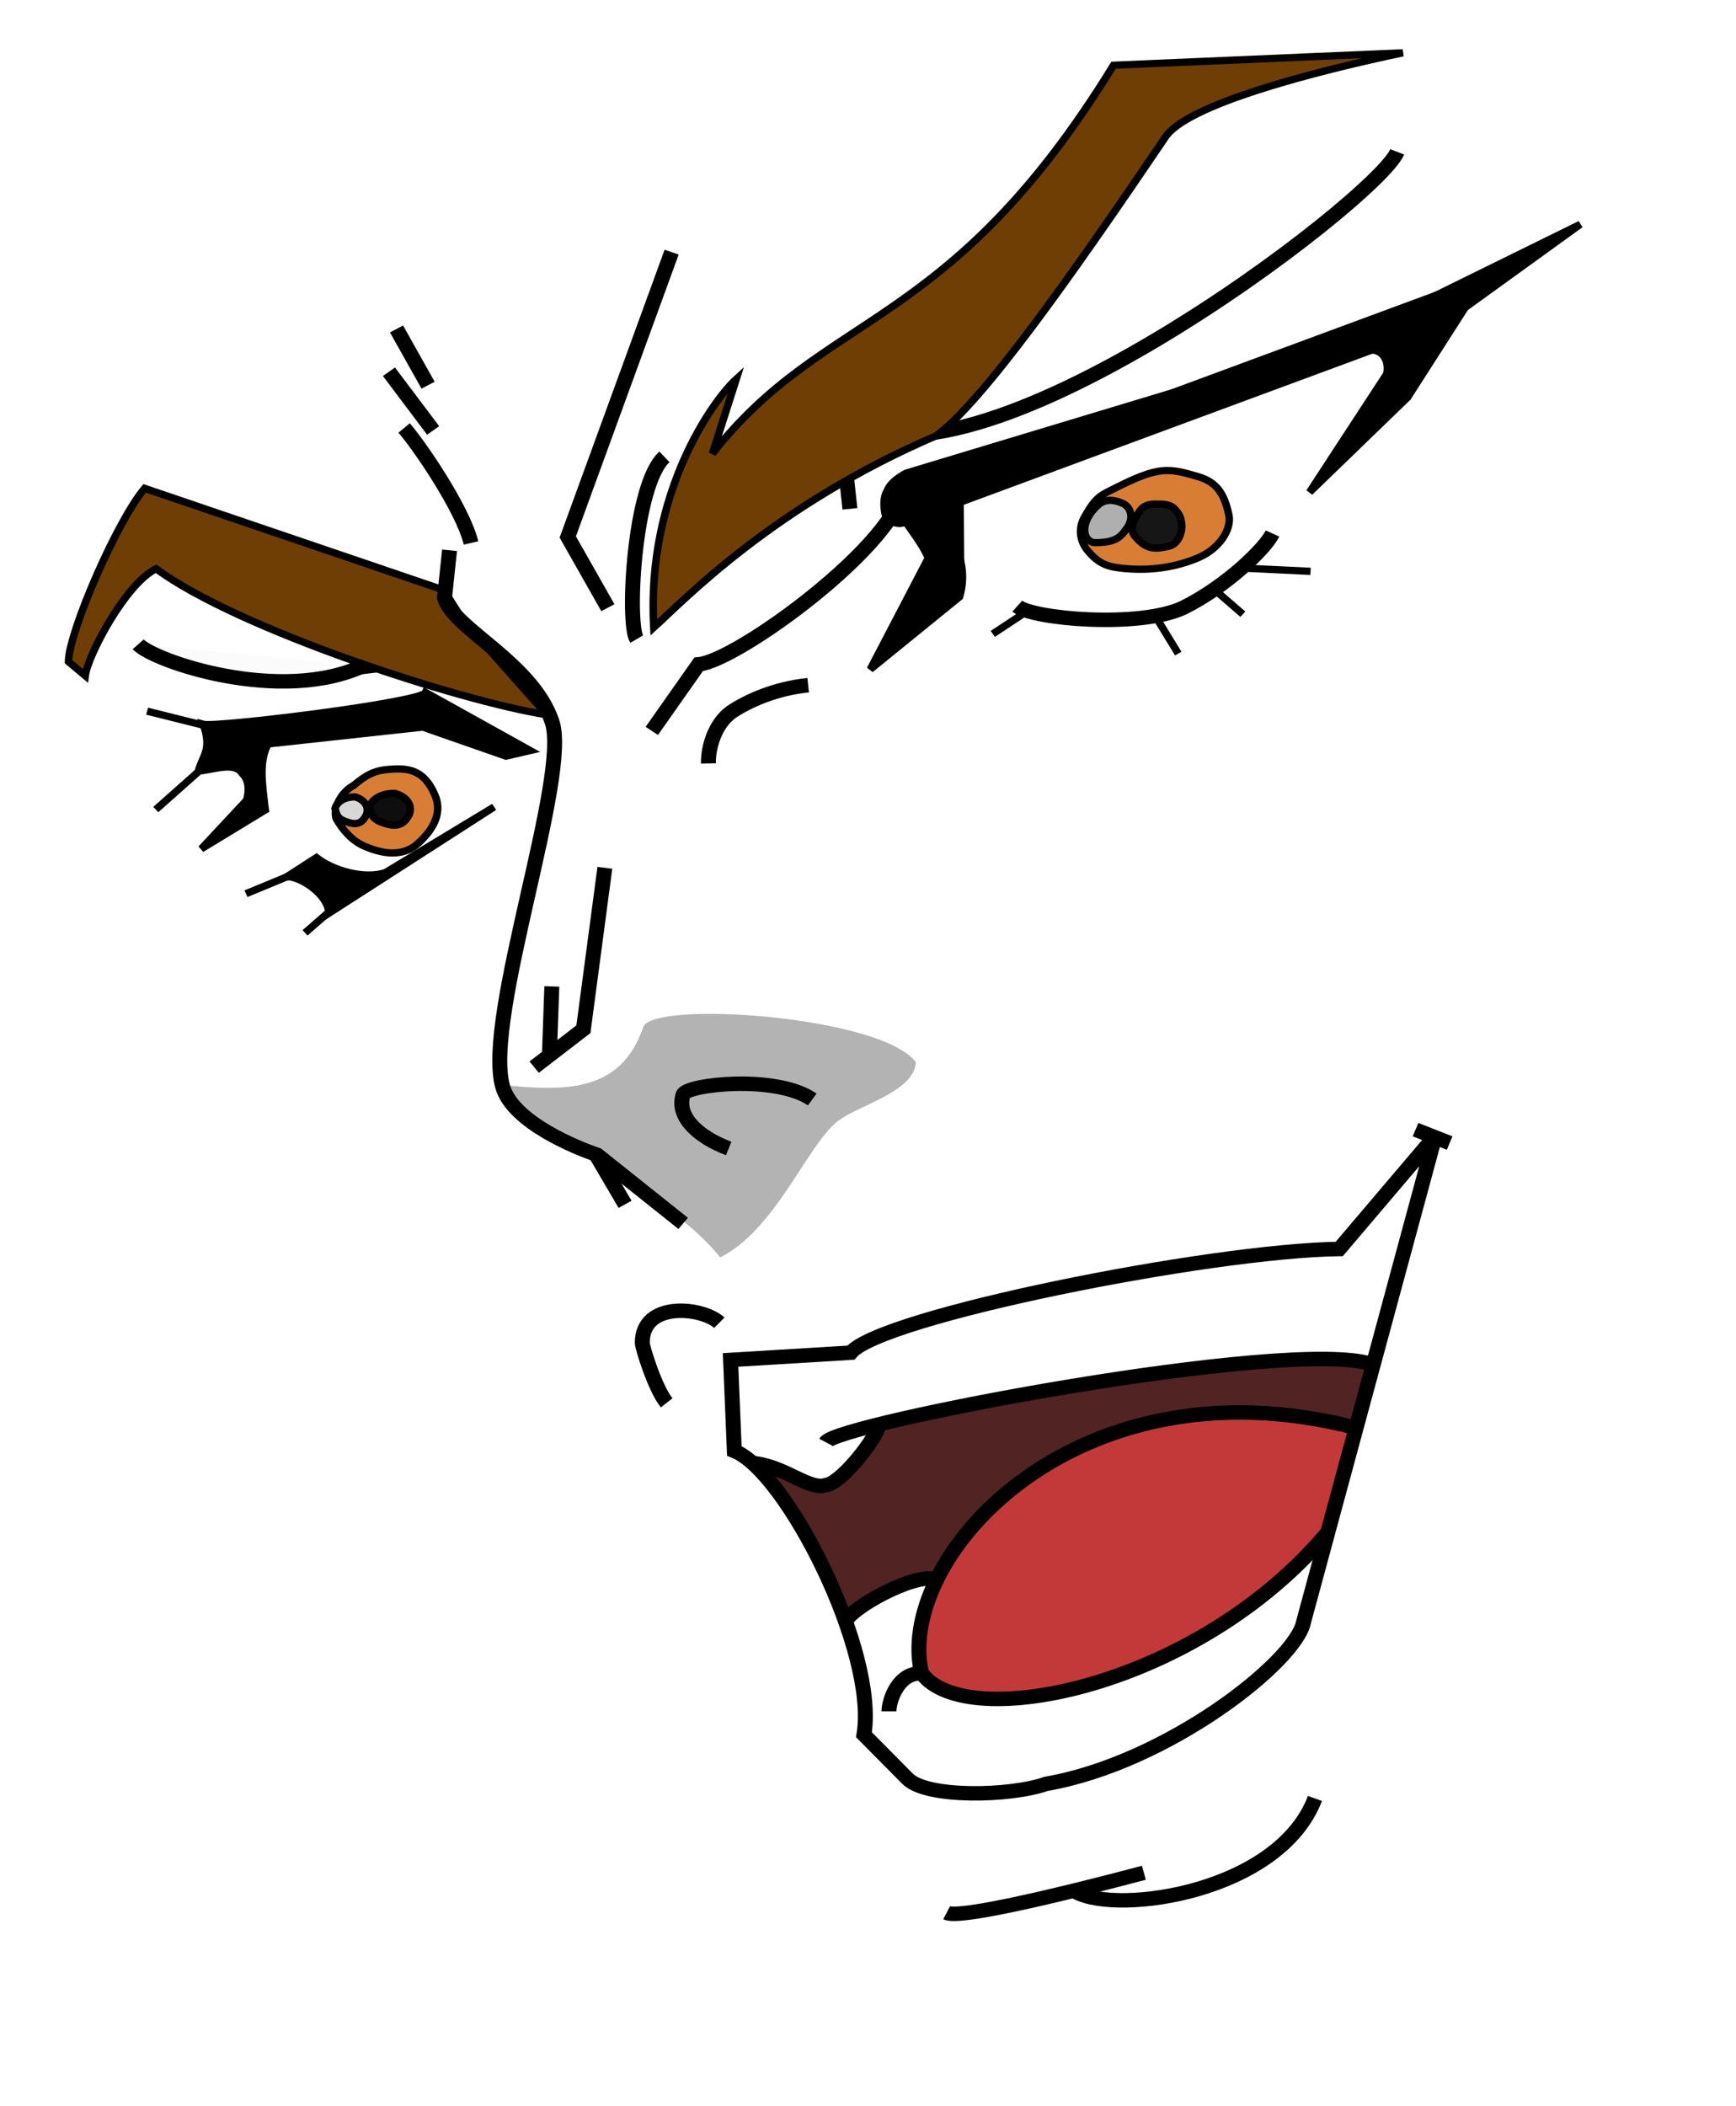<?xml version="1.0" encoding="utf-8"?>
<svg viewBox="-3345.225 -4384.957 8184.976 9925.397" xmlns="http://www.w3.org/2000/svg">
  <path style="stroke: rgb(0, 0, 0); fill: rgb(81, 35, 35);" d="M 3018.929 2377.26 L 3112.866 2054.352 C 2388.405 1973.933 775.899 2365.377 776.181 2365.518 C 581.83 2740.458 511.88 2586.525 271.269 2547.522 C 432.446 2735.396 630.652 3134.628 652.888 3234.436 C 699.857 3187.285 964.055 3025.379 1057.992 3034.82 C 1416.213 2413.821 2471.307 2089.08 3018.929 2377.26 Z"/>
  <path style="stroke: rgb(0, 0, 0); fill: rgb(195, 57, 57);" d="M 2907.378 2870.43 C 2694.268 3230.804 1482.751 3890.382 999.281 3486.892 C 831.248 2645.62 2399.504 1988.824 3060.026 2359.647 L 2907.378 2870.43 Z"/>
  <path style="fill: rgb(216, 216, 216); stroke: rgb(0, 0, 0);" d="M 92.747 335.889" transform="matrix(1, 0, 0, 1, 1813.815, 3023.696)"/>
  <path style="stroke: rgba(0, 0, 0, 0); fill: rgba(0, 0, 0, 0.25);" d="M 125.873 476.474 C 125.597 476.627 137.039 489.115 141.438 488.678 C 147.827 490.828 172 482.387 175.876 460.525 C 174.735 464.489 160.934 474.475 159.759 472.367 C 159.398 473.812 144.481 474.443 144.562 474.119 C 144.686 473.871 141.65 472.604 141.315 473.273 L 125.873 476.474 Z" transform="matrix(1, 0, 0, 1, 1813.815, 3023.696)"/>
  <g transform="matrix(35.232, 0, 0, 34.109, -6877.683, -6141.233)" style="">
    <path style="stroke: rgb(0, 0, 0); fill: rgba(216, 216, 216, 0); stroke-width: 2px;" d="M 292.308 208.499 L 274.71 275.625 C 273.735 281.043 256.537 295.091 240.268 298 C 235.492 299.746 224.177 299.997 221.663 297.245 L 215.88 291.211 C 217.725 279.677 205.506 254.881 198.533 251.992 L 198.031 239.422 L 214.121 238.416 C 218.152 233.416 262.099 224.325 279.486 224.086 L 292.308 208.499 Z"/>
    <path style="stroke: rgb(0, 0, 0); fill: rgba(0, 0, 0, 0); stroke-width: 2px;" d="M 196.523 234.282 C 194.26 232.109 186.215 231.226 186.215 237.047 C 186.215 237.717 187.974 243.5 189.482 245.344"/>
    <path style="stroke: rgb(0, 0, 0); fill: rgba(216, 216, 216, 0); stroke-width: 2px;" d="M 276.234 300.021 C 271.457 312.927 250.067 316.13 244.285 312.969"/>
    <path style="stroke: rgb(0, 0, 0); fill: rgba(216, 216, 216, 0); stroke-width: 2px;" d="M 253.34 310.29 C 251.569 310.761 229.227 316.965 226.943 315.821"/>
    <path style="stroke: rgb(0, 0, 0); fill: rgba(216, 216, 216, 0); stroke-width: 2px;" d="M 208.962 203.425 C 204.062 199.957 192.122 201.354 191.681 202.747 C 190.739 205.721 193.555 208.554 197.78 210.202"/>
    <path style="stroke: rgb(0, 0, 0); fill: rgba(216, 216, 216, 0); stroke-width: 2px;" d="M 181.208 171.414 L 178.336 193.719 L 171.745 198.958"/>
    <path style="stroke: rgb(0, 0, 0); fill: rgba(216, 216, 216, 0); stroke-width: 2px;" d="M 174.111 187.805 L 173.773 197.606"/>
    <path style="stroke: rgb(0, 0, 0); fill: rgba(216, 216, 216, 0); stroke-width: 2px;" d="M 163.296 126.521 C 162.188 121.783 156.287 112.908 154.34 110.636"/>
    <path style="stroke: rgb(0, 0, 0); fill: rgba(216, 216, 216, 0); stroke-width: 2px;" d="M 158.227 110.974 L 152.312 102.863"/>
    <path style="stroke: rgb(0, 0, 0); fill: rgba(216, 216, 216, 0); stroke-width: 2px;" d="M 157.551 104.722 L 153.326 96.949"/>
    <path style="stroke: rgb(0, 0, 0); fill: rgba(216, 216, 216, 0); stroke-width: 2px;" d="M 183.912 217.921 L 179.916 210.879"/>
    <path style="stroke: rgb(0, 0, 0); fill: rgba(216, 216, 216, 0); stroke-width: 2px;" d="M 208.415 146.179 C 204.03 146.627 200.314 148.373 198.107 149.897 C 195.889 151.587 195.022 154.797 195.065 156.994"/>
    <path style="stroke: rgb(0, 0, 0); fill: rgba(216, 216, 216, 0); stroke-width: 2px;" d="M 289.695 207.595 L 294.258 209.454"/>
    <path style="stroke: rgb(0, 0, 0); fill: rgba(216, 216, 216, 0); stroke-width: 2px;" d="M 283.781 239.983 C 272.61 236.326 212.196 248.216 210.78 250.798"/>
    <path style="stroke: rgb(0, 0, 0); fill: rgba(216, 216, 216, 0); stroke-width: 2px;" d="M 200.979 253.671 C 205.204 254.045 208.583 257.499 210.78 256.713 C 212.639 256.544 216.96 251.088 217.805 248.722 L 217.54 249.277"/>
    <path style="stroke: rgb(0, 0, 0); fill: rgba(216, 216, 216, 0); stroke-width: 2px;" d="M 278.036 263.134 C 260.631 284.684 229.537 291.075 223.623 282.736 C 220.471 282.567 219.232 286.453 219.229 287.974"/>
    <path style="stroke: rgb(0, 0, 0); stroke-width: 2px; fill: rgba(164, 49, 49, 0);" d="M 281.584 248.77 C 243.688 238.711 219.496 267.395 223.707 283.158"/>
    <path style="stroke: rgb(0, 0, 0); fill: rgba(216, 216, 216, 0); stroke-width: 2px;" d="M 225.685 269.723 C 222.379 268.766 213.682 274.058 213.508 275.551"/>
    <path style="stroke: rgb(0, 0, 0); stroke-width: 5px; fill: rgba(196, 122, 2, 0);" d="M 226.716 133.532 C 228.248 128.503 224.376 124.71 222.303 121.221 L 294.086 93.808 L 286.885 105.423"/>
    <path style="stroke: rgb(0, 0, 0);" d="M 216.727 143.986 L 228.425 134.173 L 224.446 128.7 L 216.727 143.986 Z"/>
    <path style="stroke: rgb(0, 0, 0);" d="M 228.793 128.319 L 228.742 121.155 L 224.576 122.07 L 228.793 128.319 Z"/>
    <path style="stroke: rgb(0, 0, 0);" d="M 221.426 123.594 C 220.444 124.238 219.053 123.402 218.783 122.781 C 218.486 121.653 218.443 120.182 218.987 119.326 C 219.415 118.138 220.719 117.328 221.536 116.869 L 264.082 103.611 L 221.426 123.594 Z"/>
    <path style="stroke: rgb(0, 0, 0);" d="M 311.749 82.485 L 295.898 94.311 L 292.493 92.268 L 311.749 82.485 Z"/>
    <path style="stroke: rgb(0, 0, 0);" d="M 283.479 99.876 C 285.226 99.654 286.231 101.322 285.85 103.165 L 275.51 119.511 L 288.591 106.44 L 290.264 96.23 L 283.479 99.876 Z"/>
    <path style="stroke: rgb(0, 0, 0); fill: rgba(216, 216, 216, 0); stroke-width: 2px;" d="M 270.556 125.216 C 269.605 127.25 264.448 132.48 258.635 135.464 C 252.769 138.331 238.433 137.028 236.396 135.255"/>
    <path style="fill: rgb(216, 216, 216); stroke: rgb(0, 0, 0);" d="M 257.938 141.808 L 255.01 136.858"/>
    <path style="fill: rgb(216, 216, 216); stroke: rgb(0, 0, 0);" d="M 266.583 136.37 L 263.237 133.373"/>
    <path style="fill: rgb(216, 216, 216); stroke: rgb(0, 0, 0);" d="M 275.646 130.445 L 267.141 130.026"/>
    <path style="fill: rgb(216, 216, 216); stroke: rgb(0, 0, 0);" d="M 233.119 139.089 L 237.512 136.091"/>
    <path style="stroke: rgb(0, 0, 0); fill: rgb(215, 126, 52);" d="M 245.411 122.904 C 246.987 120.006 247.628 119.923 249.629 118.878 C 255.277 115.93 256.636 116.142 260.558 117.344 C 262.925 118.069 264.054 119.454 264.712 122.649 C 265.123 124.644 263.44 127.349 260.558 128.592 C 257.551 129.889 254.313 130.379 250.844 130.062 C 248.715 129.867 247.437 129.569 245.858 127.634 C 244.891 126.449 244.423 124.68 245.411 122.904 Z"/>
    <path style="stroke: rgb(0, 0, 0); fill: rgb(176, 175, 175);" d="M 247.392 121.115 C 248.478 120.355 249.502 120.588 250.652 121.115 C 251.862 121.882 251.904 123.48 250.907 124.694 C 249.992 126.164 248.798 126.441 246.945 126.483 C 245.151 126.524 244.502 123.69 247.392 121.115 Z"/>
    <path style="stroke: rgb(0, 0, 0); fill: rgb(22, 22, 22);" d="M 257.315 121.671 C 258.039 122.453 258.3 122.882 258.409 123.976 C 258.5 125.163 257.857 126.878 256.456 127.023 C 254.307 127.597 253.369 126.932 252.47 125.968 C 251.588 125.022 251.33 124.325 252.783 122.1 C 253.25 121.385 254.044 121.073 255.166 121.163 C 255.257 121.17 256.533 121.027 257.315 121.671 Z"/>
    <path style="stroke: rgb(0, 0, 0); fill: rgba(106, 82, 82, 0); stroke-width: 2px;" d="M 221.224 118.492 C 220.759 126.362 198.933 142.848 193.756 143.293 L 187.489 152.494"/>
    <path style="stroke: rgb(0, 0, 0); fill: rgba(216, 216, 216, 0); stroke-width: 2px;" d="M 214.002 121.808 L 212.654 109.013 C 229.345 122.588 284.593 79.077 287.242 72.477"/>
    <path style="stroke: rgb(0, 0, 0); fill: rgb(110, 62, 4);" d="M 195.599 114.182 C 210.751 94.183 227.251 97.541 249.276 60.504 L 288.002 58.788 C 276.332 61.334 258.875 65.937 256.139 70.554 C 243.814 89.358 231.696 107.142 225.501 111.731 C 203.847 121.334 191.726 134.491 187.755 138.202 C 186.72 119.565 195.75 106.731 198.784 103.887 L 195.599 114.182 Z"/>
    <path style="stroke: rgb(0, 0, 0); fill: rgba(41, 39, 37, 0); stroke-width: 2px;" d="M 189.18 114.624 C 185.077 118.434 184.129 137.583 185.464 139.81"/>
    <path style="stroke: rgb(0, 0, 0); fill: rgba(216, 216, 216, 0); stroke-width: 2px;" d="M 190.144 86.334 L 176.243 125.695 L 181.611 135.467"/>
    <path style="stroke: rgb(0, 0, 0);" d="M 171.209 155.206 L 157.228 147.18 C 156.71 148.561 129.137 152.055 127.454 151.581 C 128.703 155.114 127.322 155.978 126.807 158.054 C 129.079 157.809 131.595 156.758 132.632 158.313 C 134.168 159.866 133.239 162.196 132.891 163.361 L 135.74 163.232 C 135.314 159.533 134.905 156.75 136.128 154.3 L 156.84 151.969 L 167.973 155.983 L 171.209 155.206 Z"/>
    <path style="stroke: rgb(0, 0, 0);" d="M 119.946 149.769 L 128.49 151.97"/>
    <path style="stroke: rgb(0, 0, 0);" d="M 121.111 163.361 L 127.325 157.665"/>
    <path style="stroke: rgb(0, 0, 0);" d="M 127.195 168.798 L 135.459 163.611 L 133.28 162.067 L 127.195 168.798 Z"/>
    <path style="stroke: rgb(0, 0, 0);" d="M 166.387 162.999 L 151.829 172.08 C 149.007 173.036 144.846 171.812 142.61 170 L 138.658 172.634 C 140.491 172.603 144.205 175.13 144.274 177.695 L 166.387 162.999 Z"/>
    <path style="fill: rgb(216, 216, 216); stroke: rgb(0, 0, 0);" d="M 133.182 174.991 L 139.837 172.149"/>
    <path style="fill: rgb(216, 216, 216); stroke: rgb(0, 0, 0);" d="M 141.085 180.398 L 144.551 177.279"/>
    <path style="stroke: rgb(0, 0, 0); fill: rgb(215, 126, 52);" d="M 145.244 164.593 C 144.782 163.068 146.03 160.85 147.601 160.018 C 149.196 158.631 150.303 157.959 152.384 157.8 C 154.723 157.622 156.987 157.714 158.484 161.404 C 159.355 163.551 158.615 165.746 156.266 167.99 C 154.509 169.669 152.082 169.807 148.987 168.405 C 147.424 167.697 146.13 166.242 145.244 164.593 Z"/>
    <path style="fill: rgb(216, 216, 216); stroke: rgb(0, 0, 0);" d="M 145.106 163.198 C 145.367 162.28 146.367 161.613 147.768 161.613 C 148.856 161.919 149.715 162.836 149.315 164.032 C 148.764 165.246 148.02 165.607 146.565 165.034 C 145.39 164.616 145.289 164.032 145.106 163.198 Z"/>
    <path style="stroke: rgb(0, 0, 0); fill: rgb(15, 14, 14);" d="M 149.692 163.013 C 150.024 161.915 151.295 161.119 153.077 161.119 C 154.46 161.484 155.552 162.58 155.043 164.009 C 154.342 165.459 153.397 165.89 151.547 165.206 C 150.053 164.706 149.925 164.009 149.692 163.013 Z"/>
    <path style="stroke: rgb(0, 0, 0); fill: rgb(110, 62, 4);" d="M 173.437 150.266 C 161.795 148.394 132.086 138.435 121.147 130.084 C 117.001 132.225 112.007 142.112 111.668 144.864 L 109.425 142.927 C 109.479 138.822 115.905 123.522 119.618 118.974 L 159.676 133.04 L 162.225 137.219 L 173.437 150.266 Z"/>
    <path style="stroke: rgb(0, 0, 0); fill: rgba(216, 216, 216, 0); stroke-width: 2px;" d="M 191.685 220.55 L 180.194 211.087 C 177.606 210.184 168.873 206.612 167.521 201.624 C 164.926 192.049 176.69 158.59 174.111 151.155 C 171.427 143.037 160.949 138.4 159.748 134.125 L 160.423 127.535"/>
    <path style="stroke: rgb(0, 0, 0); fill: rgba(216, 216, 216, 0.09); stroke-width: 2px;" d="M 148.941 143.475 C 137.735 148.859 120.863 142.843 118.753 140.531"/>
    <path style="fill: rgb(216, 216, 216); stroke: rgb(0, 0, 0);" d="M 148.213 144.216 L 150.58 143.938"/>
    <path style="stroke: rgba(0, 0, 0, 0); fill: rgba(0, 0, 0, 0.3);" d="M 167.314 201.401 C 175.815 202.326 183.329 202.518 186.337 193.449 C 187.431 189.687 218.191 191.831 222.823 198.282 C 222.623 202.448 214.915 204.249 212.22 206.547 C 208.198 209.977 203.94 221.515 196.628 225.257 C 190.091 216.478 169.092 205.944 167.314 201.401 Z"/>
  </g>
</svg>